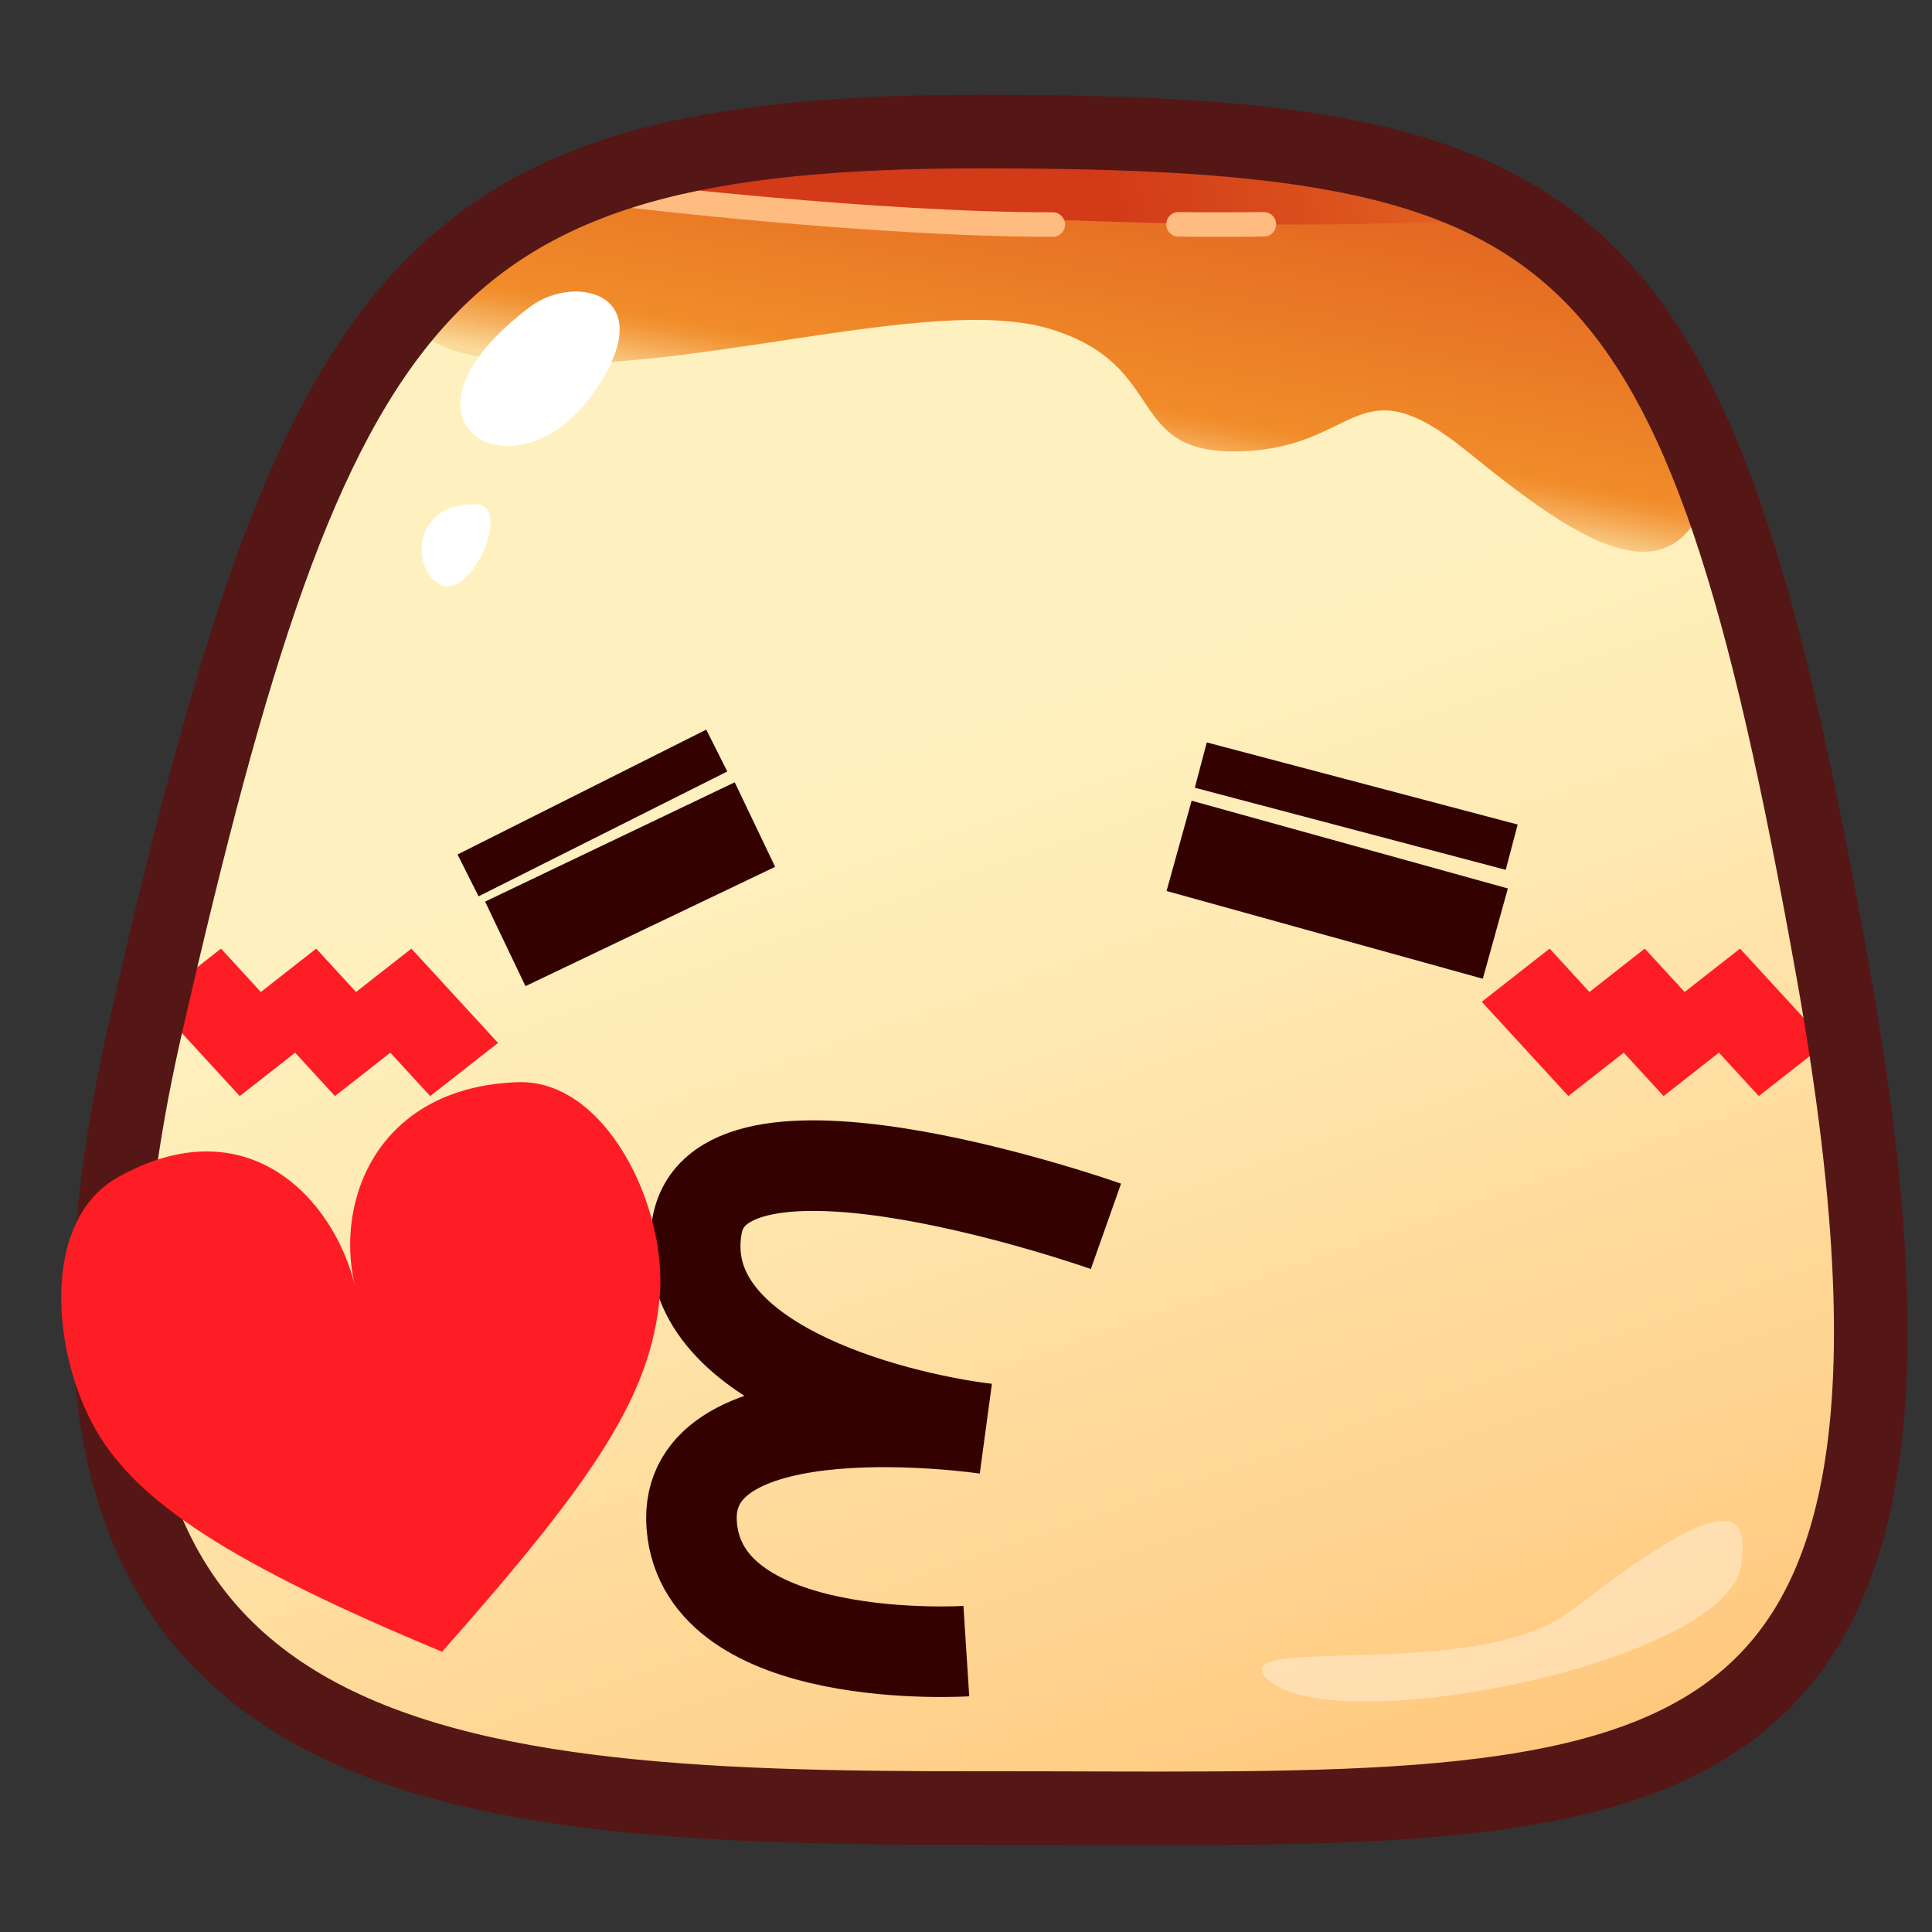 <?xml version="1.0" encoding="UTF-8"?>
<!-- Generated by phantom_svg. -->
<svg width="64px" height="64px" viewBox="0 0 64 64" preserveAspectRatio="none" xmlns="http://www.w3.org/2000/svg" xmlns:xlink="http://www.w3.org/1999/xlink" version="1.1">
  <rect x="0" y="0" width="64" height="64" fill="#333333" stroke="none"/>
  <g>
    <g>
      <linearGradient id='SVGID_1_' gradientUnits='userSpaceOnUse' x1='28.073' y1='25.396' x2='45.287' y2='75.069'>
        <stop offset='0' style='stop-color:#FFF1BF'/>
        <stop offset='0.198' style='stop-color:#FFE9B2'/>
        <stop offset='0.567' style='stop-color:#FFD38F'/>
        <stop offset='1' style='stop-color:#FFB55F'/>
      </linearGradient>
      <path style='fill:url(#SVGID_1_);' d='M60.706,32.126c5.256,29.384-6.187,27.746-28.229,27.768
			c-18.562,0.021-33.334-1.126-27.622-26.008c5.581-24.306,9.059-29.528,27.622-29.528
			C52.633,4.359,56.261,7.274,60.706,32.126z'/>
      <linearGradient id='SVGID_2_' gradientUnits='userSpaceOnUse' x1='38.687' y1='-5.717' x2='34.854' y2='15.116'>
        <stop offset='0' style='stop-color:#D23A18'/>
        <stop offset='0.265' style='stop-color:#DA4E1C'/>
        <stop offset='0.807' style='stop-color:#ED8328'/>
        <stop offset='0.897' style='stop-color:#F18C2A'/>
        <stop offset='0.915' style='stop-color:#F29537'/>
        <stop offset='0.947' style='stop-color:#F5AD5A'/>
        <stop offset='0.991' style='stop-color:#F9D391'/>
        <stop offset='1' style='stop-color:#FADB9D'/>
      </linearGradient>
      <path style='fill:url(#SVGID_2_);' d='M20.782,6.289c-7.109,2.161-9.588,4.996-4.04,5.662
			s14.049-2.273,18.048-1.053c4,1.22,2.408,4.182,6.333,4.053
			s3.796-2.987,7.483,0.004s7.406,5.67,8.295,0S41.605-0.04,20.782,6.289z'/>
      <linearGradient id='SVGID_3_' gradientUnits='userSpaceOnUse' x1='36.435' y1='6.246' x2='60.351' y2='1.746'>
        <stop offset='0' style='stop-color:#D23A18'/>
        <stop offset='0.265' style='stop-color:#DA4E1C'/>
        <stop offset='0.807' style='stop-color:#ED8328'/>
        <stop offset='0.897' style='stop-color:#F18C2A'/>
        <stop offset='0.915' style='stop-color:#F29537'/>
        <stop offset='0.947' style='stop-color:#F5AD5A'/>
        <stop offset='0.991' style='stop-color:#F9D391'/>
        <stop offset='1' style='stop-color:#FADB9D'/>
      </linearGradient>
      <path style='fill:url(#SVGID_3_);' d='M19.197,6.219c0,0,17.956,1.81,30.567,1.021
			C49.764,7.24,38.185,0.904,19.197,6.219z'/>
      <path style='fill:none;stroke:#FFBC80;stroke-width:0.812;stroke-linecap:round;stroke-linejoin:round;stroke-miterlimit:10;' d='
			M20.784,6.462c0,0,8.183,0.981,14.091,0.977'/>
      <path style='fill:none;stroke:#FFBC80;stroke-width:0.812;stroke-linecap:round;stroke-linejoin:round;stroke-miterlimit:10;' d='
			M39.039,7.431c0,0,1.235,0.021,2.829,0'/>
      <path style='fill:#FFFFFF;' d='M17.56,10.162c1.518-1.144,4.529-0.426,1.977,3.016
			S12.492,13.982,17.56,10.162z'/>
      <path style='fill:#FFFFFF;' d='M15.777,16.708C16.982,16.75,15.625,19.819,14.625,19.385
			S13.596,16.633,15.777,16.708z'/>
      <path style='opacity:0.35;fill:#FFFFFF;' d='M41.948,55.589
			c-1.39-1.465,6.96,0.159,10.093-2.231c3.584-2.735,6.13-4.311,5.629-1.467
			C57.099,55.134,43.966,57.718,41.948,55.589z'/>
    </g>
    <g>
      <polygon style='fill:#FF1D25;' points='11.794,32.861 10.475,31.424 8.641,32.861 7.321,31.424 
			5.074,33.186 7.942,36.309 9.777,34.872 11.096,36.309 12.93,34.872 
			14.25,36.309 16.498,34.548 13.628,31.424 		'/>
      <polygon style='fill:#FF1D25;' points='60.509,34.547 57.641,31.424 55.806,32.861 54.485,31.424 
			52.652,32.861 51.333,31.424 49.086,33.186 51.954,36.308 53.788,34.871 
			55.108,36.309 56.941,34.871 58.262,36.308 		'/>
    </g>
    <path style='fill:none;stroke:#541715;stroke-width:2.438;stroke-miterlimit:10;' d='M60.706,32.126
		c5.256,29.384-6.187,27.746-28.229,27.768c-18.562,0.021-33.334-1.126-27.622-26.008
		c5.581-24.306,9.059-29.528,27.622-29.528C52.633,4.359,56.261,7.274,60.706,32.126z'/>
    <path style='fill:none;stroke:#330200;stroke-width:3;stroke-miterlimit:10;' d='M36.636,40.624
		c0,0-12.735-4.505-13.544-0.029c-0.81,4.479,6.365,6.337,9.548,6.73
		c0,0-10.11-1.488-9.725,3.22c0.384,4.709,9.096,4.15,9.096,4.15'/>
    <g>
      <g>
        <line style='fill:none;stroke:#330100;stroke-width:1.552;stroke-miterlimit:10;' x1='39.778' y1='25.344' x2='50.077' y2='28.064'/>
      </g>
      <line style='fill:none;stroke:#330100;stroke-width:3.104;stroke-miterlimit:10;' x1='39.059' y1='28.02' x2='49.535' y2='30.927'/>
      <line style='fill:none;stroke:#330100;stroke-width:1.552;stroke-miterlimit:10;' x1='15.505' y1='28.999' x2='23.744' y2='24.863'/>
      <line style='fill:none;stroke:#330100;stroke-width:3.104;stroke-miterlimit:10;' x1='16.738' y1='31.267' x2='25.008' y2='27.315'/>
    </g>
    <path style='fill:#FF1D25;' d='M14.644,54.716c5.102-5.762,6.923-8.508,7.211-11.773
		c0.255-2.951-1.778-7.215-4.727-7.094c-4.588,0.174-6.056,3.876-5.368,6.759
		c-0.688-2.883-3.557-6.007-7.843-3.616c-2.578,1.438-2.21,5.832-0.73,8.397
		C4.56,49.766,7.661,51.812,14.644,54.716z'/>
  </g>
</svg>